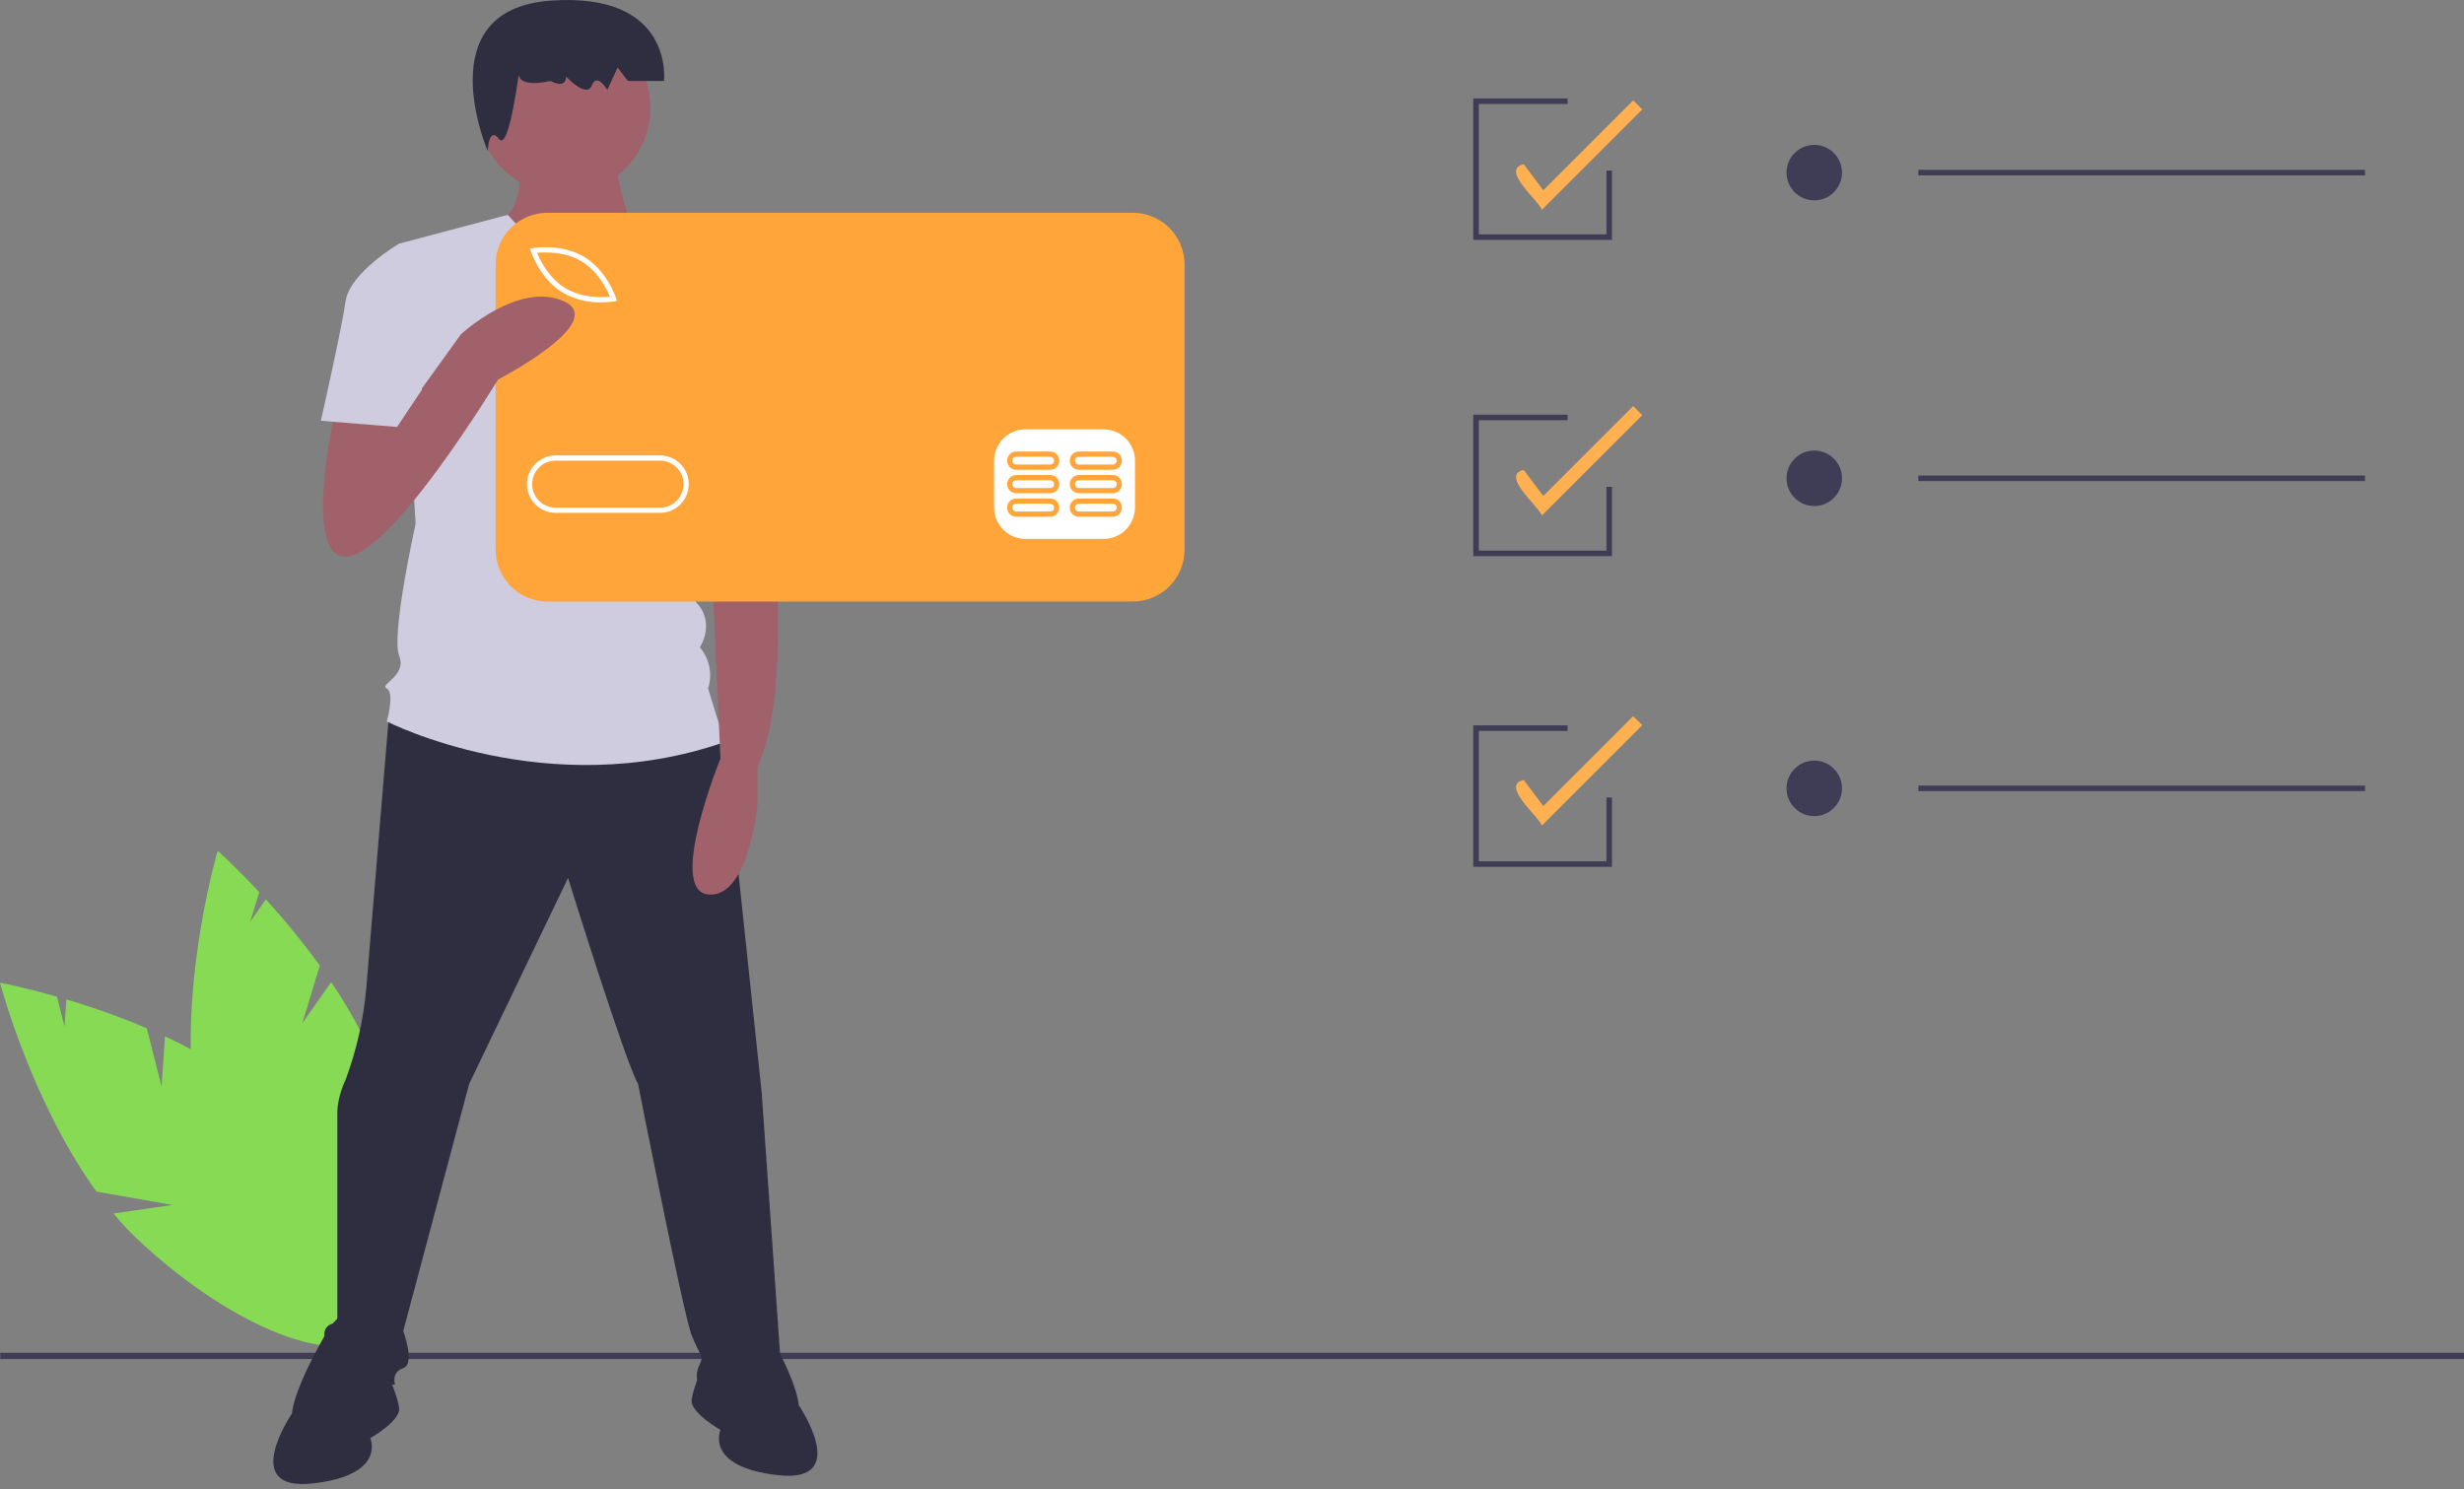 <svg width="455" height="275" viewBox="0 0 455 275" fill="none" xmlns="http://www.w3.org/2000/svg">
<rect x="0" y="0" width="455" height="275" fill="#808080" stroke="none"/>
<g clip-path="url(#clip0)">
<path d="M29.836 200.684L27.104 189.907C22.259 187.854 17.302 186.076 12.257 184.581L11.912 189.589L10.513 184.072C4.256 182.285 0 181.498 0 181.498C0 181.498 5.749 203.362 17.809 220.076L31.86 222.545L20.944 224.119C22.461 225.944 24.092 227.672 25.827 229.293C43.369 245.577 62.908 253.047 69.469 245.98C76.029 238.912 67.126 219.983 49.583 203.7C44.145 198.652 37.313 194.601 30.475 191.412L29.836 200.684Z" fill="#87DA54"/>
<path d="M55.822 188.981L59.054 178.343C55.968 174.081 52.644 169.997 49.098 166.109L46.214 170.218L47.868 164.772C43.436 160.008 40.199 157.135 40.199 157.135C40.199 157.135 33.819 178.823 35.502 199.365L46.255 208.741L36.097 204.446C36.453 206.793 36.955 209.115 37.602 211.399C44.203 234.406 57.067 250.902 66.337 248.242C75.606 245.583 77.769 224.777 71.168 201.77C69.122 194.637 65.368 187.638 61.162 181.374L55.822 188.981Z" fill="#87DA54"/>
<path d="M455 249.843H0.041V250.991H455V249.843Z" fill="#3F3D56"/>
<path d="M71.921 130.961C71.921 130.961 68.378 173.562 67.618 182.69C67.096 188.412 65.817 194.04 63.814 199.426C63.814 199.426 62.293 202.469 62.293 205.511V244.308C62.293 244.308 59.25 244.308 60.011 247.35C60.771 250.393 61.532 255.718 61.532 255.718H72.943C72.943 255.718 72.182 253.436 74.464 252.675C76.746 251.915 74.464 245.829 74.464 245.829L86.635 200.186L104.892 162.151C104.892 162.151 115.542 196.383 117.824 200.186C117.824 200.186 126.192 242.786 127.714 246.59C129.235 250.393 129.996 250.393 129.235 251.915C128.474 253.436 128.474 254.957 129.235 255.718C129.996 256.479 144.449 255.718 144.449 255.718L140.646 201.708L133.799 137.048L98.807 126.398L71.921 130.961Z" fill="#2F2E41"/>
<path d="M69.9 249.632C69.9 249.632 66.096 235.94 60.011 246.589C53.925 257.239 53.925 261.043 53.925 261.043C53.925 261.043 44.036 275.496 57.728 273.975C71.421 272.454 68.378 265.607 68.378 265.607C68.378 265.607 73.703 262.564 73.703 260.282C73.703 258 69.9 249.632 69.9 249.632Z" fill="#2F2E41"/>
<path d="M131.517 248.111C131.517 248.111 135.321 234.418 141.406 245.068C147.492 255.718 147.492 259.521 147.492 259.521C147.492 259.521 157.381 273.975 143.688 272.453C129.996 270.932 133.039 264.086 133.039 264.086C133.039 264.086 127.714 261.043 127.714 258.761C127.714 256.479 131.517 248.111 131.517 248.111Z" fill="#2F2E41"/>
<path d="M95.764 28.266C95.764 28.266 97.285 38.155 92.721 40.438C88.157 42.72 102.61 51.087 106.414 51.087C110.217 51.087 117.064 43.48 117.064 43.48C117.064 43.48 113.26 32.07 114.021 29.788L95.764 28.266Z" fill="#A0616A"/>
<path d="M104.132 35.873C112.954 35.873 120.106 28.721 120.106 19.898C120.106 11.076 112.954 3.924 104.132 3.924C95.309 3.924 88.157 11.076 88.157 19.898C88.157 28.721 95.309 35.873 104.132 35.873Z" fill="#A0616A"/>
<path d="M135.321 52.609L116.304 41.087C116.304 41.087 105.483 53.37 93.777 39.677L73.703 45.002L76.746 96.73C76.746 96.73 72.182 117.269 73.703 121.073C75.225 124.876 69.9 126.398 71.421 127.158C72.943 127.919 71.421 133.244 71.421 133.244C71.421 133.244 101.089 148.458 133.799 137.047L130.756 127.158C131.171 125.866 131.248 124.489 130.982 123.157C130.716 121.826 130.115 120.585 129.235 119.551C129.235 119.551 132.278 114.987 128.474 111.183C128.474 111.183 129.996 104.337 126.192 101.294L125.431 90.644L127.714 85.319L135.321 52.609Z" fill="#CFCCE0"/>
<path d="M95.956 12.481C95.956 12.481 94.052 16.602 101.67 14.954C101.67 14.954 104.527 16.602 104.527 14.129C104.527 14.129 108.336 18.251 109.288 15.778C110.24 13.305 112.145 16.602 112.145 16.602L114.049 12.481L115.954 14.954H122.62C122.62 14.954 124.524 -1.533 101.67 0.116C78.815 1.765 90.059 27.886 90.059 27.886C90.059 27.886 90.243 23.197 92.147 25.67C94.052 28.143 95.956 12.481 95.956 12.481Z" fill="#2F2E41"/>
<path d="M142.167 83.037L142.928 99.012C142.928 99.012 145.971 128.68 139.885 141.612V148.458C139.885 148.458 138.364 165.954 130.757 165.194C123.149 164.433 133.039 140.09 133.039 140.09L131.517 106.619L129.996 87.601L142.167 83.037Z" fill="#A0616A"/>
<path d="M126.953 53.37L134.542 52.137C140.008 57.389 143.732 64.192 145.21 71.627C147.492 83.798 148.253 86.08 148.253 86.08L129.996 90.644L120.107 71.627L126.953 53.37Z" fill="#CFCCE0"/>
<path d="M214.326 44.688H94.279V104.322H214.326V44.688Z" fill="white"/>
<path d="M107.388 48.274C104.304 46.42 100.585 46.561 99.171 46.703C99.71 48.017 101.325 51.37 104.409 53.225C107.501 55.085 111.214 54.939 112.626 54.798C112.088 53.484 110.472 50.13 107.388 48.274Z" fill="#FFA539"/>
<path d="M121.88 85.077H102.604C102.034 85.076 101.47 85.188 100.943 85.406C100.416 85.624 99.938 85.943 99.534 86.346C99.131 86.749 98.811 87.227 98.593 87.753C98.375 88.28 98.263 88.844 98.263 89.414C98.263 89.984 98.375 90.549 98.593 91.075C98.811 91.602 99.131 92.08 99.534 92.483C99.938 92.886 100.416 93.205 100.943 93.423C101.47 93.64 102.034 93.752 102.604 93.751H121.88C122.45 93.752 123.015 93.64 123.542 93.423C124.068 93.205 124.547 92.886 124.95 92.483C125.353 92.08 125.673 91.602 125.892 91.075C126.11 90.549 126.222 89.984 126.222 89.414C126.222 88.844 126.11 88.28 125.892 87.753C125.673 87.227 125.353 86.749 124.95 86.346C124.547 85.943 124.068 85.624 123.542 85.406C123.015 85.188 122.45 85.076 121.88 85.077Z" fill="#FFA539"/>
<path d="M209.169 39.296H101.094C99.837 39.296 98.592 39.544 97.43 40.025C96.269 40.506 95.213 41.211 94.325 42.1C93.436 42.989 92.73 44.045 92.249 45.206C91.768 46.368 91.52 47.613 91.52 48.87V101.526C91.52 104.065 92.529 106.5 94.325 108.296C96.12 110.091 98.555 111.1 101.094 111.1H209.169C211.708 111.1 214.143 110.091 215.939 108.296C217.734 106.5 218.743 104.065 218.743 101.526V48.87C218.743 47.613 218.495 46.368 218.014 45.206C217.533 44.045 216.828 42.989 215.939 42.1C215.05 41.211 213.994 40.506 212.833 40.025C211.671 39.544 210.426 39.296 209.169 39.296ZM98.42 45.827C98.633 45.788 103.694 44.927 107.885 47.449C112.075 49.97 113.685 54.845 113.751 55.051L113.921 55.577L113.377 55.673C112.601 55.794 111.817 55.852 111.032 55.845C108.541 55.893 106.083 55.273 103.912 54.051C99.722 51.53 98.112 46.655 98.046 46.449L97.876 45.923L98.42 45.827ZM121.88 94.715H102.604C101.198 94.715 99.85 94.157 98.856 93.162C97.862 92.168 97.303 90.82 97.303 89.414C97.303 88.008 97.862 86.66 98.856 85.666C99.85 84.672 101.198 84.113 102.604 84.113H121.88C123.286 84.113 124.635 84.672 125.629 85.666C126.623 86.66 127.181 88.008 127.181 89.414C127.181 90.82 126.623 92.168 125.629 93.162C124.635 94.157 123.286 94.715 121.88 94.715ZM209.587 93.751C209.582 95.284 208.971 96.752 207.888 97.835C206.804 98.919 205.336 99.53 203.804 99.534H189.347C187.814 99.53 186.346 98.919 185.263 97.835C184.179 96.752 183.568 95.284 183.564 93.751V85.077C183.568 83.545 184.179 82.076 185.263 80.993C186.346 79.909 187.814 79.299 189.347 79.294H203.804C205.336 79.299 206.804 79.909 207.888 80.993C208.971 82.076 209.582 83.545 209.587 85.077V93.751Z" fill="#FFA539"/>
<path d="M193.925 92.065H187.66C187.213 92.065 186.784 92.242 186.467 92.559C186.151 92.875 185.973 93.304 185.973 93.751C185.973 94.199 186.151 94.628 186.467 94.944C186.784 95.26 187.213 95.438 187.66 95.438H193.925C194.372 95.438 194.801 95.26 195.117 94.944C195.434 94.628 195.611 94.199 195.611 93.751C195.611 93.304 195.434 92.875 195.117 92.559C194.801 92.242 194.372 92.065 193.925 92.065ZM193.925 94.474H187.66C187.565 94.475 187.471 94.456 187.383 94.42C187.295 94.383 187.215 94.33 187.148 94.263C187.08 94.196 187.027 94.116 186.99 94.028C186.954 93.941 186.935 93.846 186.935 93.751C186.935 93.656 186.954 93.562 186.99 93.474C187.027 93.386 187.08 93.307 187.148 93.24C187.215 93.172 187.295 93.119 187.383 93.083C187.471 93.047 187.565 93.028 187.66 93.028H193.925C194.116 93.029 194.299 93.105 194.435 93.241C194.57 93.376 194.646 93.56 194.646 93.751C194.646 93.943 194.57 94.126 194.435 94.262C194.299 94.397 194.116 94.474 193.925 94.474Z" fill="#FFA539"/>
<path d="M205.49 92.065H199.226C198.778 92.065 198.349 92.242 198.033 92.559C197.717 92.875 197.539 93.304 197.539 93.751C197.539 94.199 197.717 94.628 198.033 94.944C198.349 95.26 198.778 95.438 199.226 95.438H205.49C205.938 95.438 206.367 95.26 206.683 94.944C206.999 94.628 207.177 94.199 207.177 93.751C207.177 93.304 206.999 92.875 206.683 92.559C206.367 92.242 205.938 92.065 205.49 92.065ZM205.49 94.474H199.226C199.131 94.475 199.036 94.456 198.949 94.42C198.861 94.383 198.781 94.33 198.713 94.263C198.646 94.196 198.593 94.116 198.556 94.028C198.52 93.941 198.501 93.846 198.501 93.751C198.501 93.656 198.52 93.562 198.556 93.474C198.593 93.386 198.646 93.307 198.713 93.24C198.781 93.172 198.861 93.119 198.949 93.083C199.036 93.047 199.131 93.028 199.226 93.028H205.49C205.682 93.029 205.865 93.105 206 93.241C206.136 93.376 206.211 93.56 206.211 93.751C206.211 93.943 206.136 94.126 206 94.262C205.865 94.397 205.682 94.474 205.49 94.474Z" fill="#FFA539"/>
<path d="M193.925 87.728H187.66C187.213 87.728 186.784 87.905 186.467 88.222C186.151 88.538 185.973 88.967 185.973 89.414C185.973 89.862 186.151 90.291 186.467 90.607C186.784 90.923 187.213 91.101 187.66 91.101H193.925C194.372 91.101 194.801 90.923 195.117 90.607C195.434 90.291 195.611 89.862 195.611 89.414C195.611 88.967 195.434 88.538 195.117 88.222C194.801 87.905 194.372 87.728 193.925 87.728ZM193.925 90.137H187.66C187.565 90.137 187.471 90.118 187.383 90.082C187.296 90.046 187.216 89.993 187.149 89.925C187.082 89.858 187.029 89.778 186.992 89.691C186.956 89.603 186.937 89.509 186.937 89.414C186.937 89.319 186.956 89.225 186.992 89.138C187.029 89.05 187.082 88.97 187.149 88.903C187.216 88.836 187.296 88.783 187.383 88.746C187.471 88.71 187.565 88.691 187.66 88.691H193.925C194.02 88.691 194.114 88.71 194.201 88.746C194.289 88.783 194.369 88.836 194.436 88.903C194.503 88.97 194.556 89.05 194.593 89.138C194.629 89.225 194.648 89.319 194.648 89.414C194.648 89.509 194.629 89.603 194.593 89.691C194.556 89.778 194.503 89.858 194.436 89.925C194.369 89.993 194.289 90.046 194.201 90.082C194.114 90.118 194.02 90.137 193.925 90.137Z" fill="#FFA539"/>
<path d="M205.49 87.728H199.226C198.778 87.728 198.349 87.905 198.033 88.222C197.717 88.538 197.539 88.967 197.539 89.414C197.539 89.862 197.717 90.291 198.033 90.607C198.349 90.923 198.778 91.101 199.226 91.101H205.49C205.938 91.101 206.367 90.923 206.683 90.607C206.999 90.291 207.177 89.862 207.177 89.414C207.177 88.967 206.999 88.538 206.683 88.222C206.367 87.905 205.938 87.728 205.49 87.728ZM205.49 90.137H199.226C199.131 90.137 199.037 90.118 198.949 90.082C198.861 90.046 198.782 89.993 198.715 89.925C198.647 89.858 198.594 89.778 198.558 89.691C198.522 89.603 198.503 89.509 198.503 89.414C198.503 89.319 198.522 89.225 198.558 89.138C198.594 89.05 198.647 88.97 198.715 88.903C198.782 88.836 198.861 88.783 198.949 88.746C199.037 88.71 199.131 88.691 199.226 88.691H205.49C205.585 88.691 205.679 88.71 205.767 88.746C205.855 88.783 205.934 88.836 206.002 88.903C206.069 88.97 206.122 89.05 206.158 89.138C206.195 89.225 206.213 89.319 206.213 89.414C206.213 89.509 206.195 89.603 206.158 89.691C206.122 89.778 206.069 89.858 206.002 89.925C205.934 89.993 205.855 90.046 205.767 90.082C205.679 90.118 205.585 90.137 205.49 90.137Z" fill="#FFA539"/>
<path d="M193.925 83.39H187.66C187.213 83.39 186.784 83.568 186.467 83.884C186.151 84.201 185.973 84.63 185.973 85.077C185.973 85.524 186.151 85.953 186.467 86.27C186.784 86.586 187.213 86.764 187.66 86.764H193.925C194.372 86.764 194.801 86.586 195.117 86.27C195.434 85.953 195.611 85.524 195.611 85.077C195.611 84.63 195.434 84.201 195.117 83.884C194.801 83.568 194.372 83.39 193.925 83.39ZM193.925 85.8H187.66C187.565 85.8 187.471 85.782 187.383 85.745C187.295 85.709 187.215 85.656 187.148 85.589C187.08 85.522 187.027 85.442 186.99 85.354C186.954 85.266 186.935 85.172 186.935 85.077C186.935 84.982 186.954 84.888 186.99 84.8C187.027 84.712 187.08 84.632 187.148 84.565C187.215 84.498 187.295 84.445 187.383 84.409C187.471 84.372 187.565 84.354 187.66 84.354H193.925C194.116 84.355 194.299 84.431 194.435 84.567C194.57 84.702 194.646 84.886 194.646 85.077C194.646 85.268 194.57 85.452 194.435 85.588C194.299 85.723 194.116 85.799 193.925 85.8Z" fill="#FFA539"/>
<path d="M205.49 83.39H199.226C198.778 83.39 198.349 83.568 198.033 83.884C197.717 84.201 197.539 84.63 197.539 85.077C197.539 85.524 197.717 85.953 198.033 86.27C198.349 86.586 198.778 86.764 199.226 86.764H205.49C205.938 86.764 206.367 86.586 206.683 86.27C206.999 85.953 207.177 85.524 207.177 85.077C207.177 84.63 206.999 84.201 206.683 83.884C206.367 83.568 205.938 83.39 205.49 83.39ZM205.49 85.8H199.226C199.131 85.8 199.036 85.782 198.949 85.745C198.861 85.709 198.781 85.656 198.713 85.589C198.646 85.522 198.593 85.442 198.556 85.354C198.52 85.266 198.501 85.172 198.501 85.077C198.501 84.982 198.52 84.888 198.556 84.8C198.593 84.712 198.646 84.632 198.713 84.565C198.781 84.498 198.861 84.445 198.949 84.409C199.036 84.372 199.131 84.354 199.226 84.354H205.49C205.682 84.355 205.865 84.431 206 84.567C206.136 84.702 206.211 84.886 206.211 85.077C206.211 85.268 206.136 85.452 206 85.588C205.865 85.723 205.682 85.799 205.49 85.8Z" fill="#FFA539"/>
<path d="M62.293 73.909C62.293 73.909 55.447 102.816 63.814 102.816C72.182 102.816 91.96 70.105 91.96 70.105C91.96 70.105 112.5 59.455 104.132 55.652C95.764 51.848 85.114 61.737 85.114 61.737L72.826 78.798L72.182 70.105L62.293 73.909Z" fill="#A0616A"/>
<path d="M78.268 49.566L73.704 45.002C73.704 45.002 64.575 50.327 63.814 55.652C63.053 60.977 59.25 77.712 59.25 77.712L73.323 78.853L77.887 72.007L78.268 49.566Z" fill="#CFCCE0"/>
<path d="M284.73 38.745C284.157 37.052 276.97 31.3 281.374 30.334L284.985 35.149L301.588 18.546L303.258 20.216L284.73 38.745Z" fill="#FFB152"/>
<path d="M284.73 95.202C284.157 93.51 276.97 87.757 281.374 86.791L284.985 91.606L301.588 75.003L303.258 76.673L284.73 95.202Z" fill="#FFB152"/>
<path d="M284.73 152.465C284.157 150.773 276.97 145.021 281.374 144.054L284.985 148.869L301.588 132.266L303.258 133.936L284.73 152.465Z" fill="#FFB152"/>
<path d="M335.021 37.003C337.85 37.003 340.144 34.709 340.144 31.88C340.144 29.05 337.85 26.756 335.021 26.756C332.191 26.756 329.897 29.05 329.897 31.88C329.897 34.709 332.191 37.003 335.021 37.003Z" fill="#3F3D56"/>
<path d="M436.72 31.367H354.233V32.392H436.72V31.367Z" fill="#3F3D56"/>
<path d="M335.021 93.46C337.85 93.46 340.144 91.166 340.144 88.337C340.144 85.507 337.85 83.213 335.021 83.213C332.191 83.213 329.897 85.507 329.897 88.337C329.897 91.166 332.191 93.46 335.021 93.46Z" fill="#3F3D56"/>
<path d="M436.72 87.824H354.233V88.849H436.72V87.824Z" fill="#3F3D56"/>
<path d="M335.021 150.723C337.85 150.723 340.144 148.429 340.144 145.6C340.144 142.77 337.85 140.476 335.021 140.476C332.191 140.476 329.897 142.77 329.897 145.6C329.897 148.429 332.191 150.723 335.021 150.723Z" fill="#3F3D56"/>
<path d="M436.72 145.087H354.233V146.112H436.72V145.087Z" fill="#3F3D56"/>
<path d="M297.67 160.099H272.053V133.97H289.473V134.994H273.078V159.074H296.646V147.291H297.67V160.099Z" fill="#3F3D56"/>
<path d="M297.67 102.717H272.053V76.587H289.473V77.612H273.078V101.692H296.646V89.908H297.67V102.717Z" fill="#3F3D56"/>
<path d="M297.67 44.31H272.053V18.18H289.473V19.205H273.078V43.285H296.646V31.501H297.67V44.31Z" fill="#3F3D56"/>
</g>
<defs>
<clipPath id="clip0">
<rect width="455" height="274.087" fill="white"/>
</clipPath>
</defs>
</svg>

